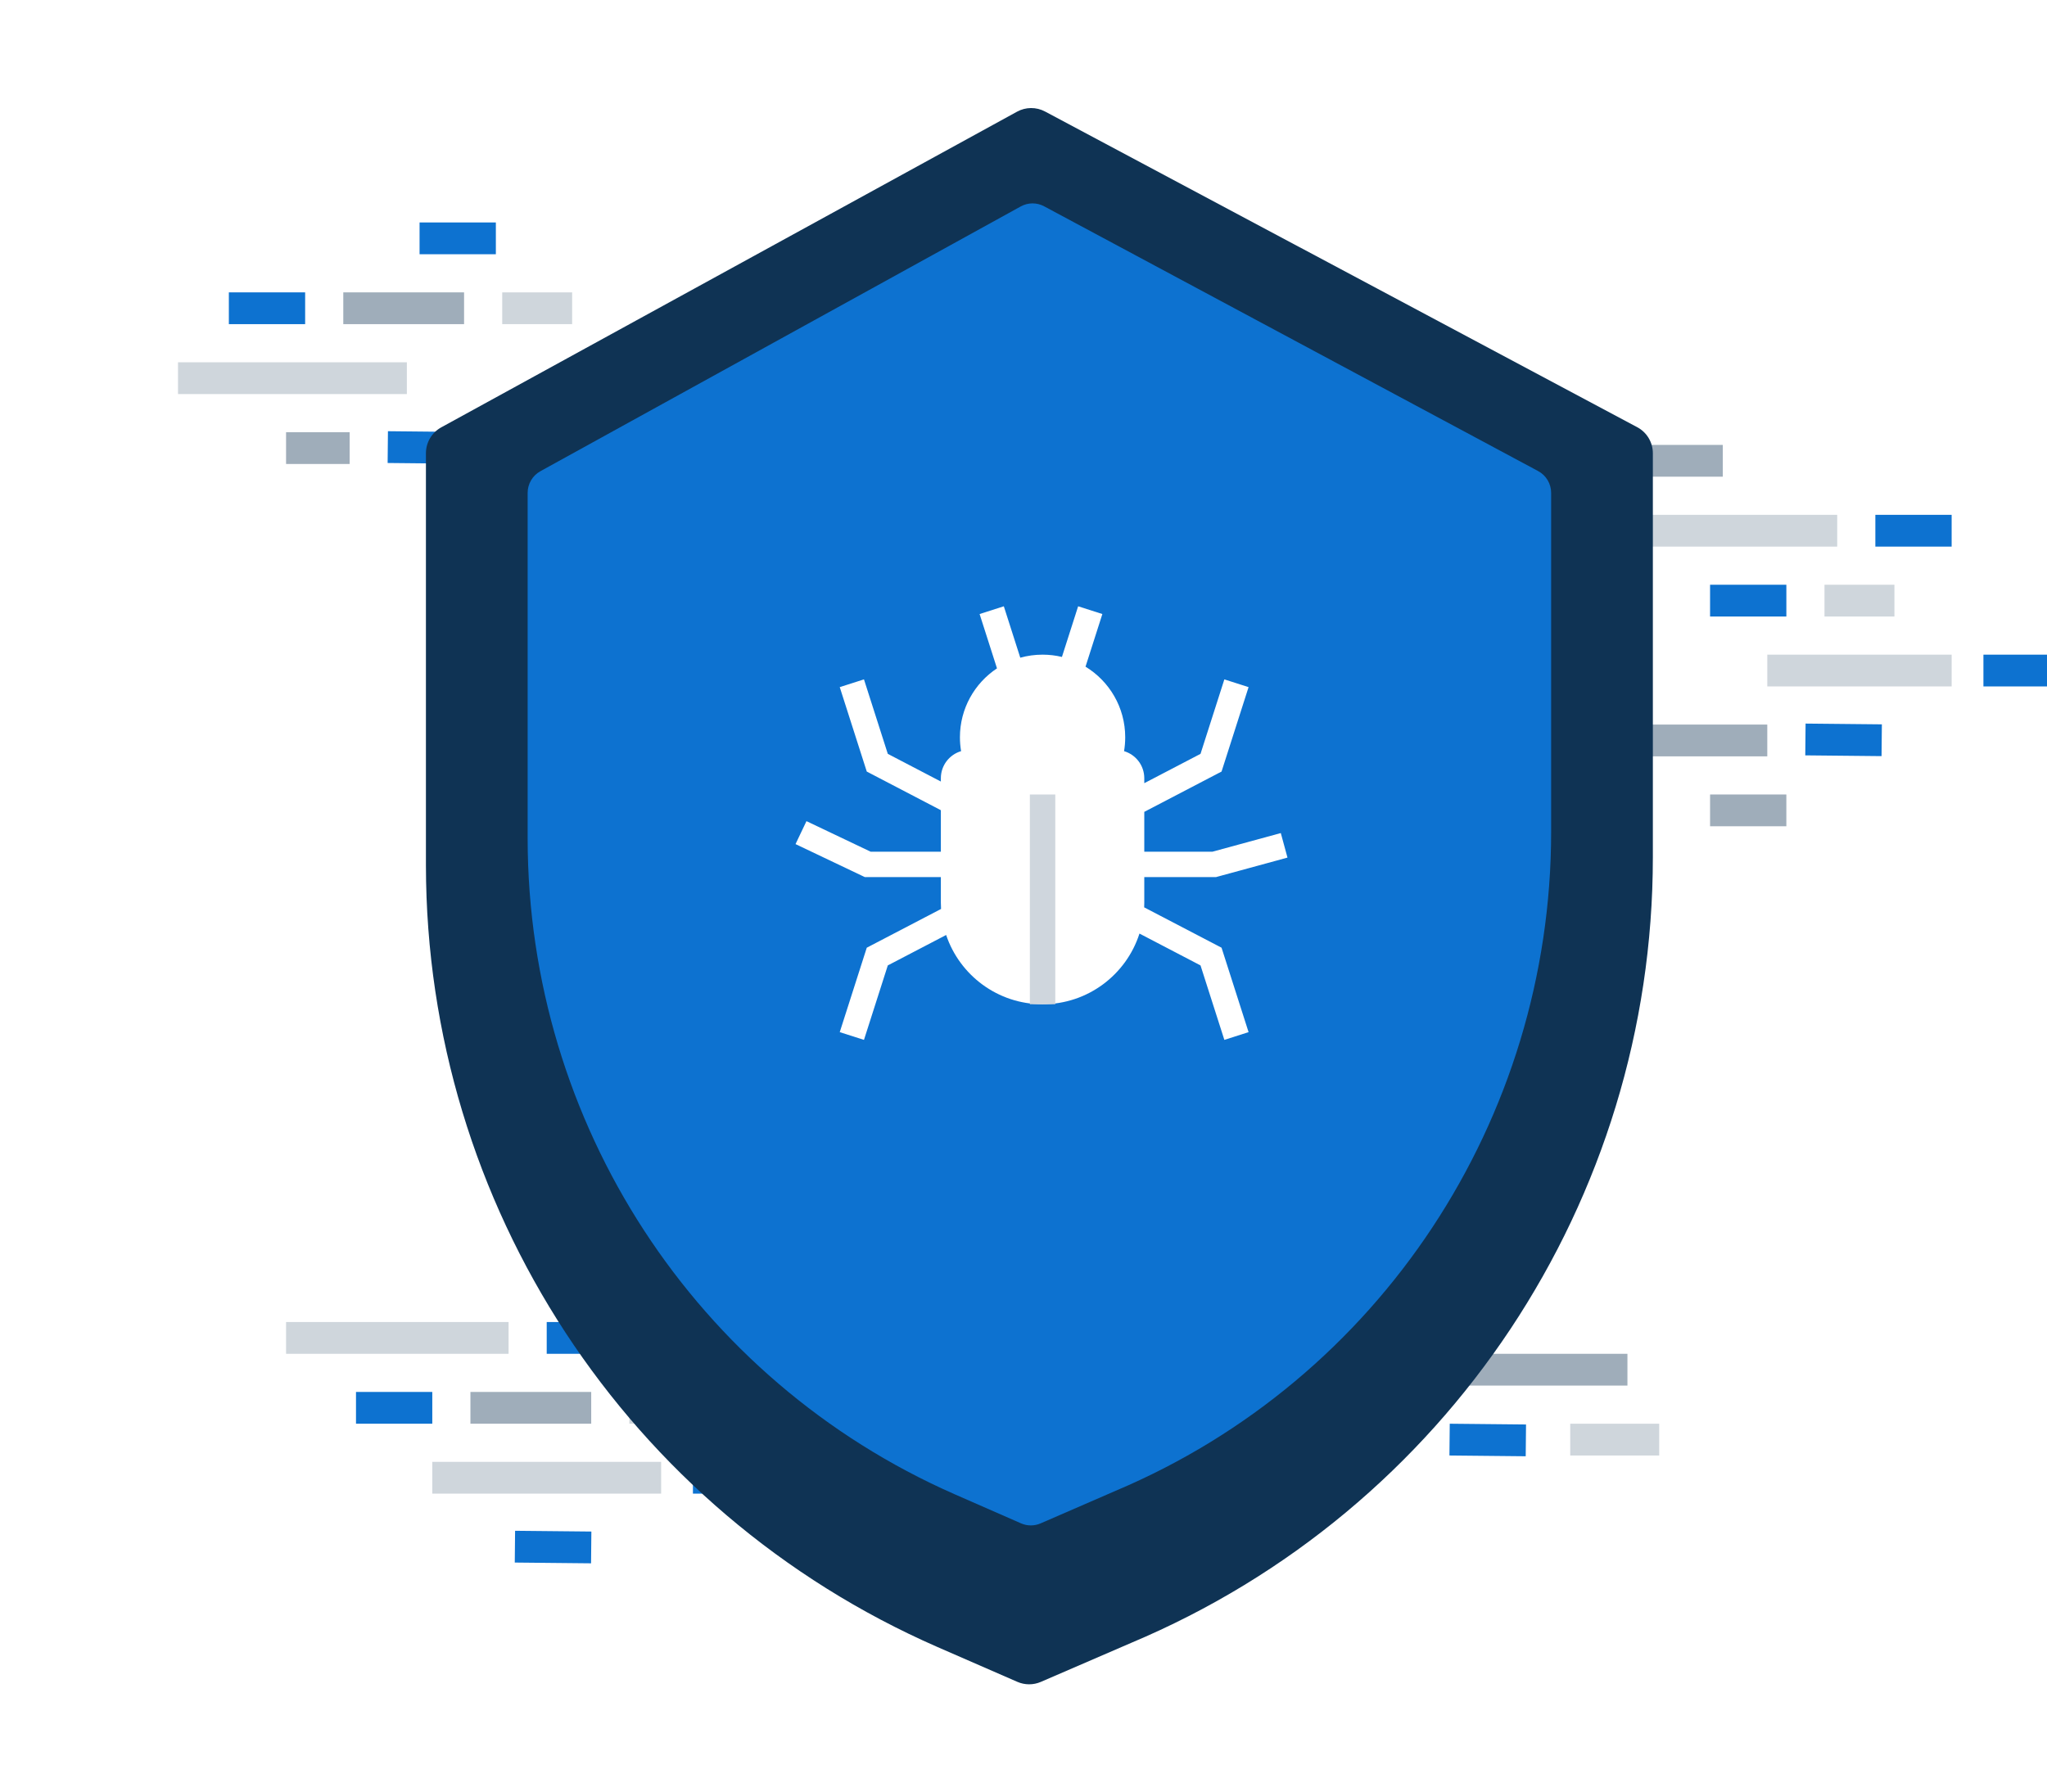 <svg viewBox="0 0 322 282" fill="none" xmlns="http://www.w3.org/2000/svg">
<g clip-path="url(#clip0)">
<rect opacity="0.4" width="19" height="5" transform="matrix(1 0 0 -1 54 51)" fill="#0F3354"/>
<rect opacity="0.4" width="10" height="5" transform="matrix(1 0 0 -1 45 73)" fill="#0F3354"/>
<rect width="12" height="5" transform="matrix(1 0 0 -1 66 40)" fill="#0D72D0"/>
<rect width="12" height="5" transform="matrix(1 0 0 -1 36 51)" fill="#0D72D0"/>
<rect width="10" height="5" transform="matrix(1 0 0 -1 89 62)" fill="#0D72D0"/>
<rect width="12" height="5" transform="matrix(1 0.01 0.01 -1 60.975 72.844)" fill="#0D72D0"/>
<rect opacity="0.2" width="11" height="5" transform="matrix(1 0 0 -1 79 51)" fill="#0F3354"/>
<rect opacity="0.2" width="36" height="5" transform="matrix(1 0 0 -1 28 62)" fill="#0F3354"/>
<rect opacity="0.4" x="271" y="75" width="12" height="5" transform="rotate(-180 271 75)" fill="#0F3354"/>
<rect opacity="0.4" width="30" height="5" transform="matrix(1 0 0 -1 248 119)" fill="#0F3354"/>
<rect opacity="0.4" width="12" height="5" transform="matrix(1 0 0 -1 269 130)" fill="#0F3354"/>
<rect width="12" height="5" transform="matrix(1 0 0 -1 295 86)" fill="#0D72D0"/>
<rect width="12" height="5" transform="matrix(1 0 0 -1 269 97)" fill="#0D72D0"/>
<rect width="10" height="5" transform="matrix(1 0 0 -1 312 108)" fill="#0D72D0"/>
<rect width="12" height="5" transform="matrix(1 0.01 0.01 -1 283.975 118.844)" fill="#0D72D0"/>
<rect opacity="0.2" width="35" height="5" transform="matrix(1 0 0 -1 254 86)" fill="#0F3354"/>
<rect opacity="0.2" width="11" height="5" transform="matrix(1 0 0 -1 287 97)" fill="#0F3354"/>
<rect opacity="0.2" width="29" height="5" transform="matrix(1 0 0 -1 278 108)" fill="#0F3354"/>
<rect opacity="0.4" width="39" height="5" transform="matrix(1 0 0 -1 217 218)" fill="#0F3354"/>
<rect opacity="0.2" width="14" height="5" transform="matrix(1 0 0 -1 247 229)" fill="#0F3354"/>
<rect width="12" height="5" transform="matrix(1 0.01 0.01 -1 228 229)" fill="#0D72D0"/>
<rect opacity="0.4" width="19" height="5" transform="matrix(1 0 0 -1 74 224)" fill="#0F3354"/>
<rect width="12" height="5" transform="matrix(1 0 0 -1 86 213)" fill="#0D72D0"/>
<rect width="12" height="5" transform="matrix(1 0 0 -1 56 224)" fill="#0D72D0"/>
<rect width="10" height="5" transform="matrix(1 0 0 -1 109 235)" fill="#0D72D0"/>
<rect width="12" height="5" transform="matrix(1 0.01 0.01 -1 80.975 245.844)" fill="#0D72D0"/>
<rect opacity="0.2" width="35" height="5" transform="matrix(1 0 0 -1 45 213)" fill="#0F3354"/>
<rect opacity="0.2" width="11" height="5" transform="matrix(1 0 0 -1 99 224)" fill="#0F3354"/>
<rect opacity="0.2" width="36" height="5" transform="matrix(1 0 0 -1 68 235)" fill="#0F3354"/>
<g filter="url(#filter0_d)">
<path d="M257.544 62.213L164.392 12.546C163.01 11.809 161.353 11.819 159.982 12.572L69.407 62.239C67.921 63.055 67 64.614 67 66.31V131.187C67.054 184.518 98.632 232.766 147.466 254.132L160.039 259.614C161.214 260.127 162.552 260.129 163.729 259.619L177.895 253.497C227.635 232.595 259.995 183.881 260 129.9V66.31C260 64.596 259.055 63.019 257.544 62.213Z" fill="#0F3354"/>
</g>
<path d="M241.951 74.114L164.244 32.458C163.091 31.839 161.709 31.848 160.565 32.48L85.008 74.136C83.769 74.82 83 76.128 83 77.55V131.964C83.045 176.693 109.388 217.158 150.125 235.078L160.613 239.676C161.593 240.106 162.709 240.108 163.691 239.68L175.509 234.546C217.002 217.015 243.996 176.158 244 130.884V77.55C244 76.112 243.212 74.79 241.951 74.114Z" fill="#0D72D0"/>
<path fill-rule="evenodd" clip-rule="evenodd" d="M156.83 105.155C153.317 107.482 151 111.47 151 116C151 116.743 151.063 117.472 151.182 118.182C149.343 118.726 148 120.428 148 122.444V122.961L139.654 118.607L135.905 106.89L132.095 108.109L136.095 120.609L136.346 121.393L137.075 121.773L148 127.473V142C148 142.339 148.011 142.676 148.031 143.01L137.075 148.727L136.346 149.107L136.095 149.89L132.095 162.39L135.905 163.609L139.654 151.893L148.832 147.105C150.962 153.438 156.948 158 164 158C171.134 158 177.178 153.331 179.242 146.882L188.846 151.893L192.595 163.609L196.405 162.39L192.405 149.89L192.154 149.107L191.425 148.727L179.982 142.757C179.994 142.506 180 142.254 180 142V127.734L191.425 121.773L192.154 121.393L192.405 120.609L196.405 108.109L192.595 106.89L188.846 118.607L180 123.222V122.444C180 120.428 178.658 118.726 176.818 118.182C176.938 117.472 177 116.743 177 116C177 111.294 174.5 107.172 170.755 104.89L173.405 96.609L169.595 95.39L167.045 103.359C166.069 103.124 165.049 103 164 103C162.785 103 161.609 103.167 160.493 103.478L157.905 95.39L154.095 96.609L156.83 105.155ZM136.952 134L126.86 129.194L125.14 132.806L135.64 137.806L136.048 138H136.5H148V134H136.952ZM201.474 131.07L190.732 134H180V138H191H191.268L191.526 137.929L202.526 134.929L201.474 131.07Z" fill="white"/>
<path d="M164 158V125" stroke="#CFD6DD" stroke-width="4"/>
</g>
<defs>
<filter id="filter0_d" x="37" y="-13" width="253" height="308" filterUnits="userSpaceOnUse" color-interpolation-filters="sRGB">
<feFlood flood-opacity="0" result="BackgroundImageFix"/>
<feColorMatrix in="SourceAlpha" type="matrix" values="0 0 0 0 0 0 0 0 0 0 0 0 0 0 0 0 0 0 127 0"/>
<feOffset dy="5"/>
<feGaussianBlur stdDeviation="15"/>
<feColorMatrix type="matrix" values="0 0 0 0 0 0 0 0 0 0 0 0 0 0 0 0 0 0 0.12 0"/>
<feBlend mode="normal" in2="BackgroundImageFix" result="effect1_dropShadow"/>
<feBlend mode="normal" in="SourceGraphic" in2="effect1_dropShadow" result="shape"/>
</filter>
<clipPath id="clip0">
<rect width="322" height="282" fill="white"/>
</clipPath>
</defs>
</svg>
